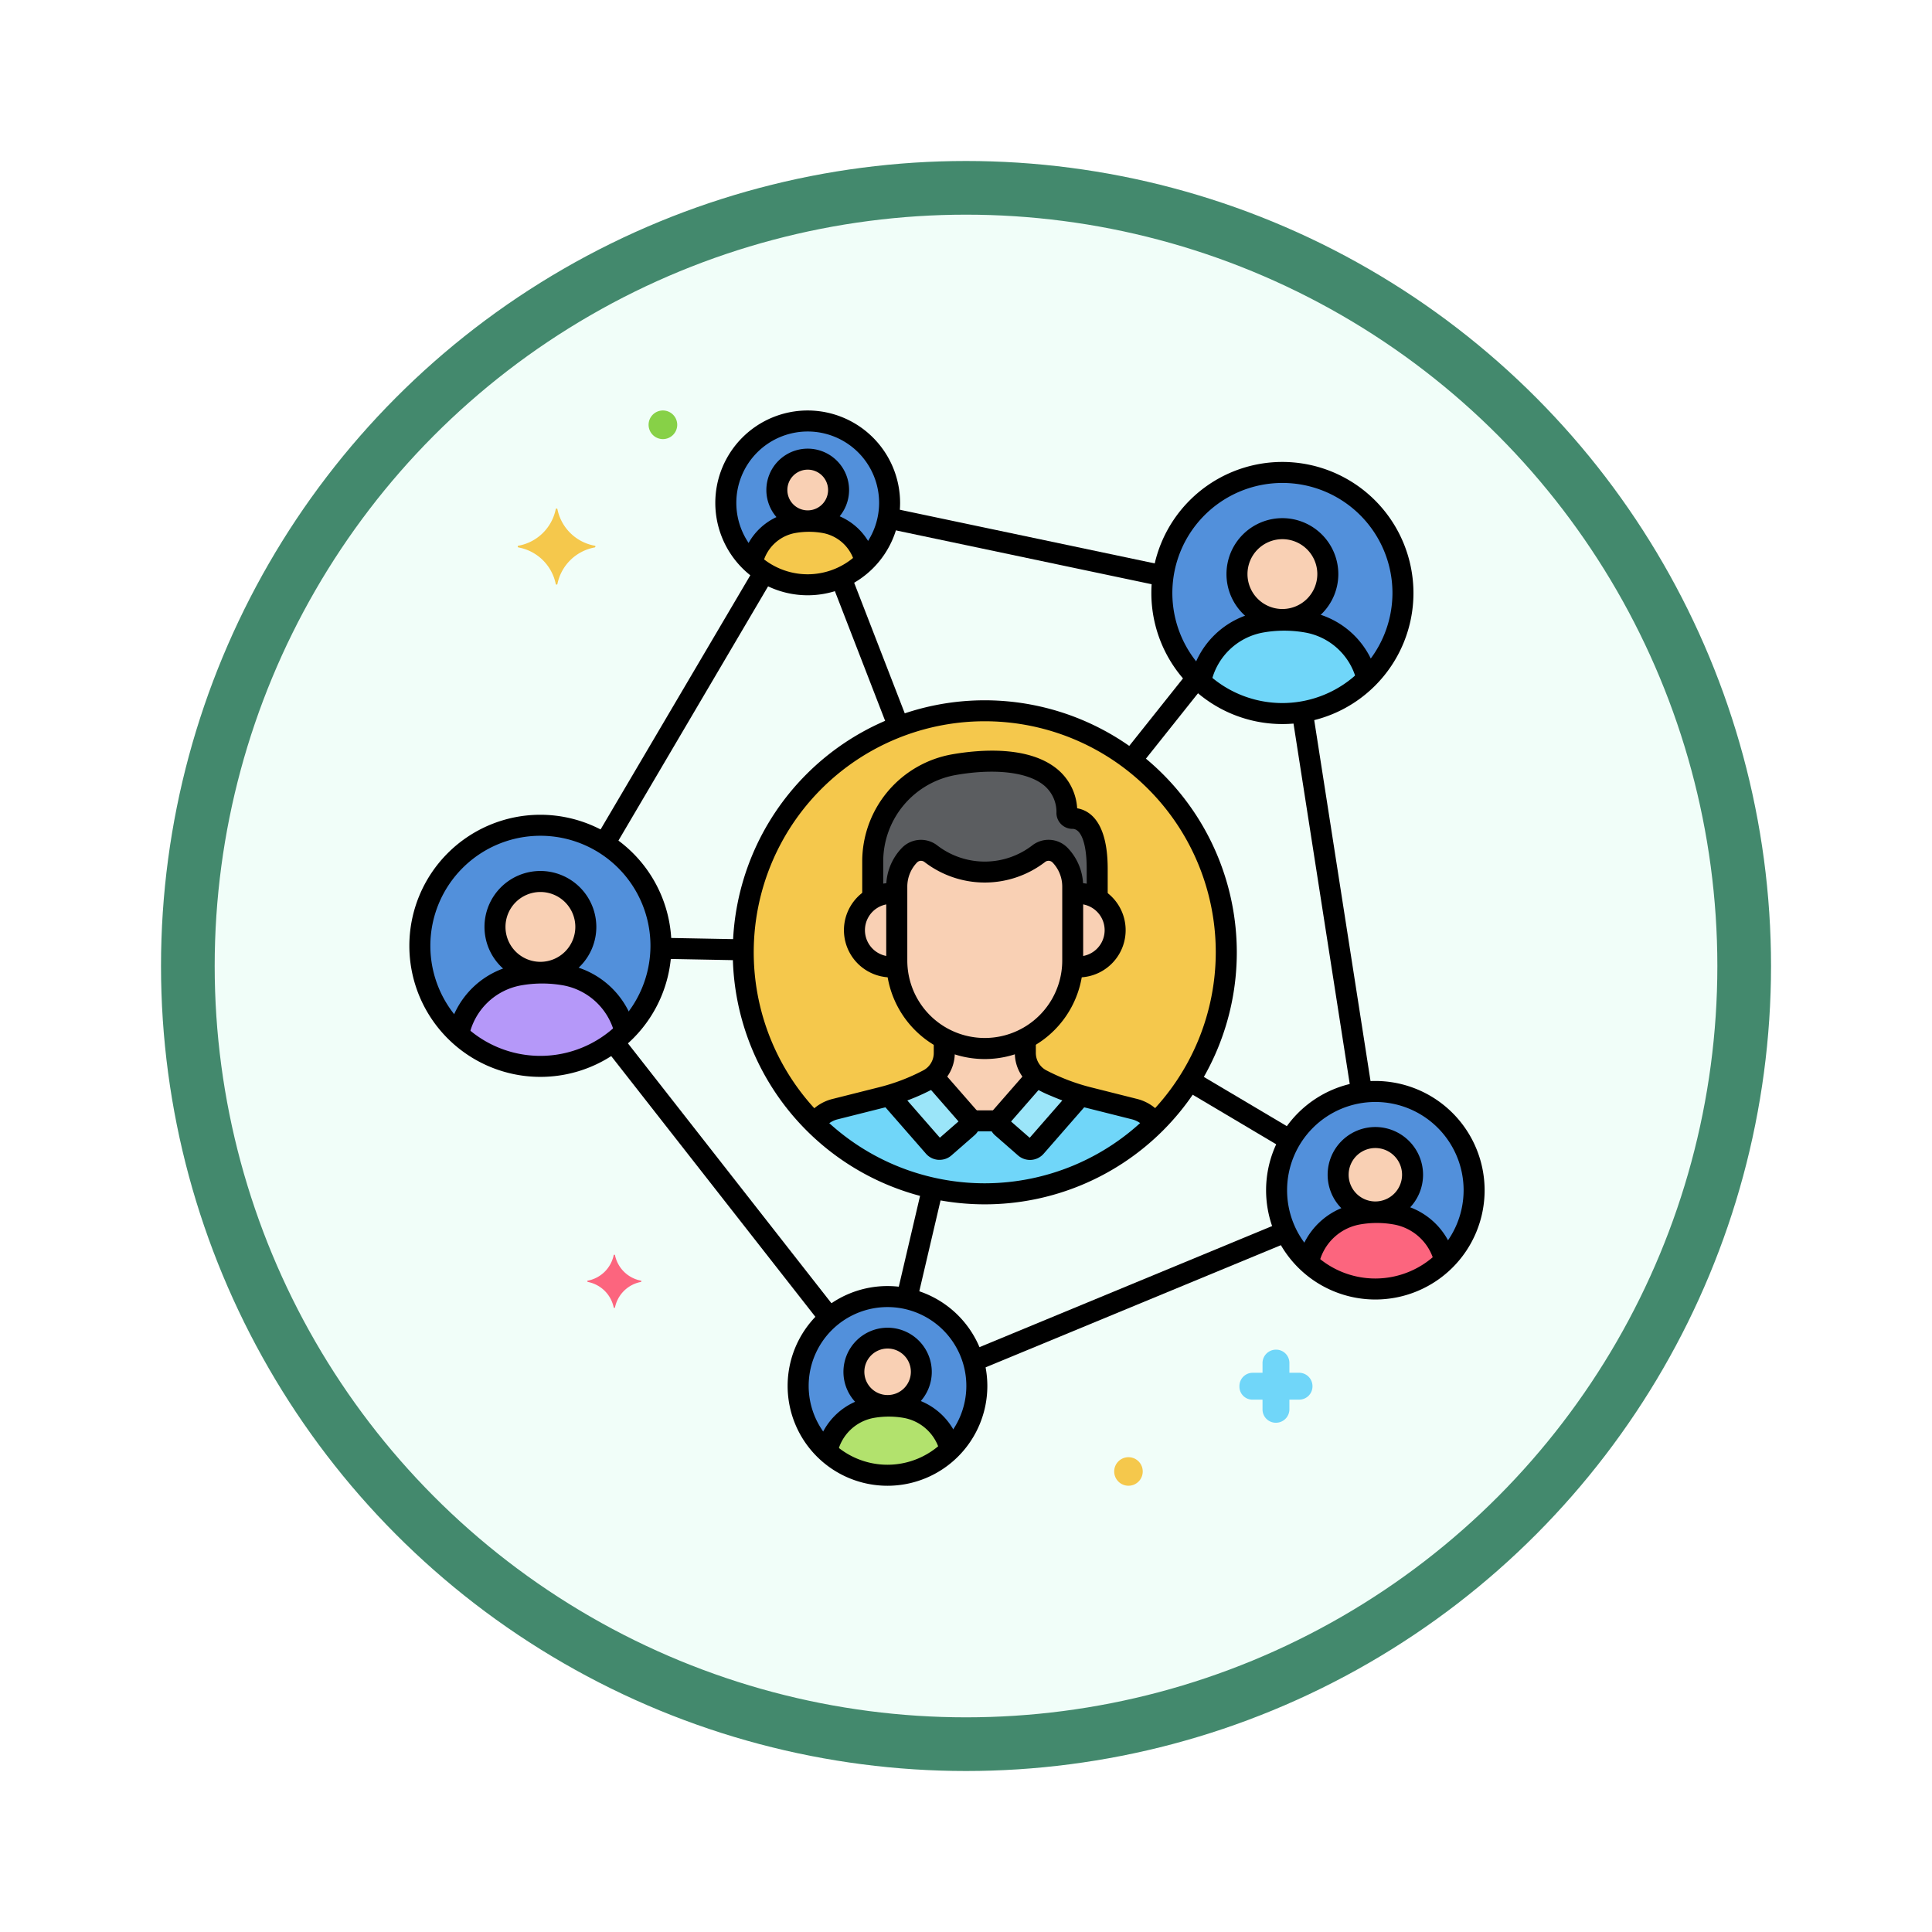 <svg xmlns="http://www.w3.org/2000/svg" xmlns:xlink="http://www.w3.org/1999/xlink" width="108" height="108" viewBox="0 0 108 108">
  <defs>
    <filter id="Fondo" x="0" y="0" width="108" height="108" filterUnits="userSpaceOnUse">
      <feOffset dy="3" input="SourceAlpha"/>
      <feGaussianBlur stdDeviation="3" result="blur"/>
      <feFlood flood-opacity="0.161"/>
      <feComposite operator="in" in2="blur"/>
      <feComposite in="SourceGraphic"/>
    </filter>
  </defs>
  <g id="Group_1144942" data-name="Group 1144942" transform="translate(-588.999 -3336.17)">
    <g id="Group_1144883" data-name="Group 1144883" transform="translate(0 29.5)">
      <g id="Group_1144868" data-name="Group 1144868">
        <g transform="matrix(1, 0, 0, 1, 589, 3306.67)" filter="url(#Fondo)">
          <g id="Fondo-2" data-name="Fondo" transform="translate(9 6)" fill="#f1fef9" stroke="#43896d" stroke-width="3">
            <circle cx="45" cy="45" r="45" stroke="none"/>
            <circle cx="45" cy="45" r="43.5" fill="none"/>
          </g>
        </g>
      </g>
      <g id="Layer_19" transform="translate(611.882 3329.616)">
        <g id="Group_1144867" data-name="Group 1144867">
          <g id="Group_1144714" data-name="Group 1144714" transform="translate(46.805 36.361)">
            <g id="Group_1144713" data-name="Group 1144713">
              <circle id="Ellipse_11584" data-name="Ellipse 11584" cx="5.521" cy="5.521" r="5.521" transform="translate(0 4.229) rotate(-22.514)" fill="#5290db"/>
            </g>
          </g>
          <g id="Group_1144716" data-name="Group 1144716" transform="translate(17.69 0.587)">
            <g id="Group_1144715" data-name="Group 1144715">
              <circle id="Ellipse_11585" data-name="Ellipse 11585" cx="4.578" cy="4.578" r="4.578" fill="#5290db"/>
            </g>
          </g>
          <g id="Group_1144718" data-name="Group 1144718" transform="translate(21.735 49.532)">
            <g id="Group_1144717" data-name="Group 1144717">
              <circle id="Ellipse_11586" data-name="Ellipse 11586" cx="4.995" cy="4.995" r="4.995" fill="#5290db"/>
            </g>
          </g>
          <g id="Group_1144720" data-name="Group 1144720" transform="translate(42.065 3.464)">
            <g id="Group_1144719" data-name="Group 1144719">
              <circle id="Ellipse_11587" data-name="Ellipse 11587" cx="6.739" cy="6.739" r="6.739" fill="#5290db"/>
            </g>
          </g>
          <g id="Group_1144722" data-name="Group 1144722" transform="translate(0.587 23.187)">
            <g id="Group_1144721" data-name="Group 1144721">
              <circle id="Ellipse_11588" data-name="Ellipse 11588" cx="6.739" cy="6.739" r="6.739" fill="#5290db"/>
            </g>
          </g>
          <g id="Group_1144724" data-name="Group 1144724" transform="translate(18.666 16.788)">
            <g id="Group_1144723" data-name="Group 1144723">
              <circle id="Ellipse_11589" data-name="Ellipse 11589" cx="13.501" cy="13.501" r="13.501" fill="#f5c84c"/>
            </g>
          </g>
          <g id="Group_1144726" data-name="Group 1144726" transform="translate(50.257 44.831)">
            <g id="Group_1144725" data-name="Group 1144725">
              <path id="Path_981425" data-name="Path 981425" d="M218.934,191.032a5.972,5.972,0,0,0-2.133,0,3.457,3.457,0,0,0-2.756,2.719,5.518,5.518,0,0,0,7.615-.124A3.451,3.451,0,0,0,218.934,191.032Z" transform="translate(-214.044 -190.936)" fill="#fc657e"/>
            </g>
          </g>
          <g id="Group_1144728" data-name="Group 1144728" transform="translate(51.92 40.642)">
            <g id="Group_1144727" data-name="Group 1144727">
              <path id="Path_981426" data-name="Path 981426" d="M223.206,173.093a2.08,2.08,0,1,0,2.081,2.08A2.08,2.08,0,0,0,223.206,173.093Z" transform="translate(-221.126 -173.093)" fill="#f9d0b4"/>
            </g>
          </g>
          <g id="Group_1144730" data-name="Group 1144730" transform="translate(19.165 6.195)">
            <g id="Group_1144729" data-name="Group 1144729">
              <path id="Path_981427" data-name="Path 981427" d="M85.678,26.466a4.954,4.954,0,0,0-1.769,0,2.866,2.866,0,0,0-2.286,2.255,4.576,4.576,0,0,0,6.315-.1A2.862,2.862,0,0,0,85.678,26.466Z" transform="translate(-81.624 -26.386)" fill="#f5c84c"/>
            </g>
          </g>
          <g id="Group_1144732" data-name="Group 1144732" transform="translate(19.827 2.009)">
            <g id="Group_1144731" data-name="Group 1144731">
              <circle id="Ellipse_11590" data-name="Ellipse 11590" cx="1.725" cy="1.725" r="1.725" transform="translate(0 2.439) rotate(-45)" fill="#f9d0b4"/>
            </g>
          </g>
          <g id="Group_1144734" data-name="Group 1144734" transform="translate(23.344 55.65)">
            <g id="Group_1144733" data-name="Group 1144733">
              <path id="Path_981428" data-name="Path 981428" d="M103.844,237.1a5.4,5.4,0,0,0-1.93,0,3.127,3.127,0,0,0-2.493,2.46,4.992,4.992,0,0,0,6.889-.112A3.122,3.122,0,0,0,103.844,237.1Z" transform="translate(-99.421 -237.014)" fill="#b2e26d"/>
            </g>
          </g>
          <g id="Group_1144736" data-name="Group 1144736" transform="translate(24.848 51.861)">
            <g id="Group_1144735" data-name="Group 1144735">
              <circle id="Ellipse_11591" data-name="Ellipse 11591" cx="1.882" cy="1.882" r="1.882" fill="#f9d0b4"/>
            </g>
          </g>
          <g id="Group_1144738" data-name="Group 1144738" transform="translate(44.236 11.72)">
            <g id="Group_1144737" data-name="Group 1144737">
              <path id="Path_981429" data-name="Path 981429" d="M194.369,50.031a7.292,7.292,0,0,0-2.6,0,4.219,4.219,0,0,0-3.364,3.32,6.736,6.736,0,0,0,9.3-.151,4.214,4.214,0,0,0-3.328-3.169Z" transform="translate(-188.401 -49.914)" fill="#70d6f9"/>
            </g>
          </g>
          <g id="Group_1144740" data-name="Group 1144740" transform="translate(46.265 6.606)">
            <g id="Group_1144739" data-name="Group 1144739">
              <circle id="Ellipse_11592" data-name="Ellipse 11592" cx="2.539" cy="2.539" r="2.539" fill="#f9d0b4"/>
            </g>
          </g>
          <g id="Group_1144742" data-name="Group 1144742" transform="translate(2.758 31.443)">
            <g id="Group_1144741" data-name="Group 1144741">
              <path id="Path_981430" data-name="Path 981430" d="M17.714,134.031a7.293,7.293,0,0,0-2.6,0,4.219,4.219,0,0,0-3.364,3.32,6.736,6.736,0,0,0,9.3-.151A4.214,4.214,0,0,0,17.714,134.031Z" transform="translate(-11.746 -133.914)" fill="#b598f9"/>
            </g>
          </g>
          <g id="Group_1144744" data-name="Group 1144744" transform="translate(3.732 25.276)">
            <g id="Group_1144743" data-name="Group 1144743">
              <circle id="Ellipse_11593" data-name="Ellipse 11593" cx="2.539" cy="2.539" r="2.539" transform="translate(0 3.591) rotate(-45)" fill="#f9d0b4"/>
            </g>
          </g>
          <g id="Group_1144746" data-name="Group 1144746" transform="translate(22.65 35.106)">
            <g id="Group_1144745" data-name="Group 1144745">
              <path id="Path_981431" data-name="Path 981431" d="M114.364,153.467l-2.662-.67a11.834,11.834,0,0,1-2.506-.957,1.7,1.7,0,0,1-.948-1.524v-.8a4.879,4.879,0,0,1-4.531,0v.8a1.7,1.7,0,0,1-.948,1.524,11.562,11.562,0,0,1-2.506.957l-2.662.67a1.933,1.933,0,0,0-1.135.807,13.5,13.5,0,0,0,19.035,0A1.933,1.933,0,0,0,114.364,153.467Z" transform="translate(-96.465 -149.517)" fill="#70d6f9"/>
            </g>
          </g>
          <g id="Group_1144748" data-name="Group 1144748" transform="translate(27.25 24.586)">
            <g id="Group_1144747" data-name="Group 1144747">
              <path id="Path_981432" data-name="Path 981432" d="M125.189,104.991a.9.9,0,0,0-1.211-.081,4.939,4.939,0,0,1-6.008,0,.9.9,0,0,0-1.209.082l0,0a2.542,2.542,0,0,0-.7,1.755v4.127a4.918,4.918,0,1,0,9.835,0v-4.127A2.545,2.545,0,0,0,125.189,104.991Z" transform="translate(-116.057 -104.713)" fill="#f9d0b4"/>
            </g>
          </g>
          <g id="Group_1144750" data-name="Group 1144750" transform="translate(37.073 26.999)">
            <g id="Group_1144749" data-name="Group 1144749">
              <path id="Path_981433" data-name="Path 981433" d="M158.219,114.987a2.054,2.054,0,0,0-.316.025v3.723c0,.111,0,.221-.012.33a2.052,2.052,0,1,0,.328-4.078Z" transform="translate(-157.891 -114.987)" fill="#f9d0b4"/>
            </g>
          </g>
          <g id="Group_1144752" data-name="Group 1144752" transform="translate(24.881 26.999)">
            <g id="Group_1144751" data-name="Group 1144751">
              <path id="Path_981434" data-name="Path 981434" d="M108.337,118.735v-3.723a2.054,2.054,0,1,0,.012,4.052C108.342,118.956,108.337,118.846,108.337,118.735Z" transform="translate(-105.968 -114.987)" fill="#f9d0b4"/>
            </g>
          </g>
          <g id="Group_1144754" data-name="Group 1144754" transform="translate(25.901 19.606)">
            <g id="Group_1144753" data-name="Group 1144753">
              <path id="Path_981435" data-name="Path 981435" d="M121.477,86.7a.3.3,0,0,1-.31-.292c-.038-2.74-3.167-3.255-6.283-2.717a5.51,5.51,0,0,0-4.573,5.428v2.056a2.03,2.03,0,0,1,1.349-.256v-.4a2.542,2.542,0,0,1,.7-1.755l0,0a.9.9,0,0,1,1.209-.082,4.939,4.939,0,0,0,6.008,0,.9.9,0,0,1,1.211.081,2.542,2.542,0,0,1,.7,1.755v.4a2.03,2.03,0,0,1,1.36.263V89.492C122.855,87.039,121.969,86.7,121.477,86.7Z" transform="translate(-110.311 -83.5)" fill="#5b5d60"/>
            </g>
          </g>
          <g id="Group_1144756" data-name="Group 1144756" transform="translate(32.983 37.221)">
            <g id="Group_1144755" data-name="Group 1144755">
              <path id="Path_981436" data-name="Path 981436" d="M142.872,158.731a1.677,1.677,0,0,1-.319-.209l-1.973,2.259a.426.426,0,0,0,.041.6l1.284,1.122a.426.426,0,0,0,.6-.041l2.51-2.874a11.835,11.835,0,0,1-2.144-.858Z" transform="translate(-140.475 -158.522)" fill="#9be5f9"/>
            </g>
          </g>
          <g id="Group_1144758" data-name="Group 1144758" transform="translate(26.812 37.221)">
            <g id="Group_1144757" data-name="Group 1144757">
              <path id="Path_981437" data-name="Path 981437" d="M118.625,160.781l-1.973-2.259a1.691,1.691,0,0,1-.319.209,11.9,11.9,0,0,1-2.143.859l2.509,2.873a.426.426,0,0,0,.6.041l1.284-1.122a.426.426,0,0,0,.04-.6Z" transform="translate(-114.19 -158.522)" fill="#9be5f9"/>
            </g>
          </g>
          <g id="Group_1144760" data-name="Group 1144760" transform="translate(29.273 35.106)">
            <g id="Group_1144759" data-name="Group 1144759">
              <path id="Path_981438" data-name="Path 981438" d="M129.834,150.316v-.8a4.879,4.879,0,0,1-4.531,0v.8a1.7,1.7,0,0,1-.629,1.314l1.973,2.259a.423.423,0,0,1,.1.231h1.638a.424.424,0,0,1,.1-.231l1.973-2.259A1.7,1.7,0,0,1,129.834,150.316Z" transform="translate(-124.674 -149.516)" fill="#f9d0b4"/>
            </g>
          </g>
          <g id="Group_1144764" data-name="Group 1144764" transform="translate(47.892 37.481)">
            <g id="Group_1144763" data-name="Group 1144763">
              <g id="Group_1144762" data-name="Group 1144762">
                <g id="Group_1144761" data-name="Group 1144761">
                  <path id="Path_981439" data-name="Path 981439" d="M210.079,159.631a6.108,6.108,0,1,0,6.108,6.108A6.115,6.115,0,0,0,210.079,159.631Zm0,11.042a4.934,4.934,0,1,1,4.934-4.934A4.94,4.94,0,0,1,210.079,170.673Z" transform="translate(-203.971 -159.631)"/>
                </g>
              </g>
            </g>
          </g>
          <g id="Group_1144768" data-name="Group 1144768" transform="translate(17.103)">
            <g id="Group_1144767" data-name="Group 1144767">
              <g id="Group_1144766" data-name="Group 1144766">
                <g id="Group_1144765" data-name="Group 1144765">
                  <path id="Path_981440" data-name="Path 981440" d="M78.008,0a5.165,5.165,0,1,0,5.165,5.165A5.171,5.171,0,0,0,78.008,0Zm0,9.157A3.991,3.991,0,1,1,82,5.165,4,4,0,0,1,78.008,9.157Z" transform="translate(-72.843)"/>
                </g>
              </g>
            </g>
          </g>
          <g id="Group_1144772" data-name="Group 1144772" transform="translate(21.148 48.945)">
            <g id="Group_1144771" data-name="Group 1144771">
              <g id="Group_1144770" data-name="Group 1144770">
                <g id="Group_1144769" data-name="Group 1144769">
                  <path id="Path_981441" data-name="Path 981441" d="M95.652,208.457a5.582,5.582,0,1,0,5.581,5.582A5.588,5.588,0,0,0,95.652,208.457Zm0,9.989a4.407,4.407,0,1,1,4.407-4.407A4.412,4.412,0,0,1,95.652,218.446Z" transform="translate(-90.071 -208.457)"/>
                </g>
              </g>
            </g>
          </g>
          <g id="Group_1144776" data-name="Group 1144776" transform="translate(41.478 2.877)">
            <g id="Group_1144775" data-name="Group 1144775">
              <g id="Group_1144774" data-name="Group 1144774">
                <g id="Group_1144773" data-name="Group 1144773">
                  <path id="Path_981442" data-name="Path 981442" d="M183.981,12.255a7.326,7.326,0,1,0,7.326,7.326A7.334,7.334,0,0,0,183.981,12.255Zm0,13.478a6.152,6.152,0,1,1,6.152-6.152A6.159,6.159,0,0,1,183.981,25.733Z" transform="translate(-176.655 -12.255)"/>
                </g>
              </g>
            </g>
          </g>
          <g id="Group_1144780" data-name="Group 1144780" transform="translate(0 22.6)">
            <g id="Group_1144779" data-name="Group 1144779">
              <g id="Group_1144778" data-name="Group 1144778">
                <g id="Group_1144777" data-name="Group 1144777">
                  <path id="Path_981443" data-name="Path 981443" d="M7.326,96.255a7.326,7.326,0,1,0,7.326,7.326,7.334,7.334,0,0,0-7.326-7.326Zm0,13.478a6.152,6.152,0,1,1,6.152-6.152A6.159,6.159,0,0,1,7.326,109.733Z" transform="translate(0 -96.255)"/>
                </g>
              </g>
            </g>
          </g>
          <g id="Group_1144782" data-name="Group 1144782" transform="translate(46.396 52.501)">
            <g id="Group_1144781" data-name="Group 1144781">
              <path id="Path_981444" data-name="Path 981444" d="M200.96,224.891H200.4v-.54a.742.742,0,0,0-.751-.751.752.752,0,0,0-.751.728v.564h-.54a.742.742,0,0,0-.751.751.727.727,0,0,0,.751.751h.54v.54a.742.742,0,0,0,.751.751.752.752,0,0,0,.751-.728v-.564h.54a.742.742,0,0,0,.751-.751A.752.752,0,0,0,200.96,224.891Z" transform="translate(-197.601 -223.6)" fill="#70d6f9"/>
            </g>
          </g>
          <g id="Group_1144784" data-name="Group 1144784" transform="translate(39.401 58.512)">
            <g id="Group_1144783" data-name="Group 1144783">
              <circle id="Ellipse_11594" data-name="Ellipse 11594" cx="0.798" cy="0.798" r="0.798" fill="#f5c84c"/>
            </g>
          </g>
          <g id="Group_1144786" data-name="Group 1144786" transform="translate(9.95 47.194)">
            <g id="Group_1144785" data-name="Group 1144785">
              <path id="Path_981445" data-name="Path 981445" d="M45.375,202.45a1.83,1.83,0,0,1-1.456-1.432c0-.023-.07-.023-.07,0a1.83,1.83,0,0,1-1.456,1.432c-.023,0-.023.047,0,.07a1.83,1.83,0,0,1,1.456,1.432c0,.023.07.023.07,0a1.83,1.83,0,0,1,1.456-1.432C45.4,202.5,45.4,202.45,45.375,202.45Z" transform="translate(-42.375 -201)" fill="#fc657e"/>
            </g>
          </g>
          <g id="Group_1144788" data-name="Group 1144788" transform="translate(13.376)">
            <g id="Group_1144787" data-name="Group 1144787">
              <path id="Path_981446" data-name="Path 981446" d="M57.767,0a.8.8,0,1,0,.8.8A.8.8,0,0,0,57.767,0Z" transform="translate(-56.969)" fill="#87d147"/>
            </g>
          </g>
          <g id="Group_1144790" data-name="Group 1144790" transform="translate(6.058 5.483)">
            <g id="Group_1144789" data-name="Group 1144789">
              <path id="Path_981447" data-name="Path 981447" d="M30.109,25.428a2.606,2.606,0,0,1-2.09-2.043c0-.047-.094-.047-.094,0a2.606,2.606,0,0,1-2.09,2.043c-.047,0-.047.07,0,.094a2.606,2.606,0,0,1,2.09,2.043c0,.047.094.047.094,0a2.606,2.606,0,0,1,2.09-2.043C30.156,25.5,30.156,25.428,30.109,25.428Z" transform="translate(-25.8 -23.35)" fill="#f5c84c"/>
            </g>
          </g>
          <g id="Group_1144794" data-name="Group 1144794" transform="translate(18.079 16.201)">
            <g id="Group_1144793" data-name="Group 1144793">
              <g id="Group_1144792" data-name="Group 1144792">
                <g id="Group_1144791" data-name="Group 1144791">
                  <path id="Path_981448" data-name="Path 981448" d="M91.088,69a14.088,14.088,0,1,0,14.088,14.088A14.1,14.1,0,0,0,91.088,69Zm0,27A12.914,12.914,0,1,1,104,83.088,12.929,12.929,0,0,1,91.088,96Z" transform="translate(-77 -69)"/>
                </g>
              </g>
            </g>
          </g>
          <g id="Group_1144796" data-name="Group 1144796" transform="translate(49.69 44.245)">
            <g id="Group_1144795" data-name="Group 1144795">
              <path id="Path_981449" data-name="Path 981449" d="M220.338,191.409a4.014,4.014,0,0,0-3.146-2.866,6.6,6.6,0,0,0-2.344,0,4.041,4.041,0,0,0-3.2,3.073.587.587,0,1,0,1.143.266,2.867,2.867,0,0,1,2.27-2.184,5.421,5.421,0,0,1,1.923,0,2.848,2.848,0,0,1,2.229,2.036.587.587,0,0,0,1.128-.325Z" transform="translate(-211.63 -188.438)"/>
            </g>
          </g>
          <g id="Group_1144800" data-name="Group 1144800" transform="translate(51.333 40.055)">
            <g id="Group_1144799" data-name="Group 1144799">
              <g id="Group_1144798" data-name="Group 1144798">
                <g id="Group_1144797" data-name="Group 1144797">
                  <path id="Path_981450" data-name="Path 981450" d="M221.292,170.593a2.667,2.667,0,1,0,2.667,2.668A2.671,2.671,0,0,0,221.292,170.593Zm0,4.161a1.493,1.493,0,1,1,1.493-1.493A1.495,1.495,0,0,1,221.292,174.754Z" transform="translate(-218.625 -170.593)"/>
                </g>
              </g>
            </g>
          </g>
          <g id="Group_1144802" data-name="Group 1144802" transform="translate(18.602 5.609)">
            <g id="Group_1144801" data-name="Group 1144801">
              <path id="Path_981451" data-name="Path 981451" d="M86.632,26.416a3.429,3.429,0,0,0-2.685-2.44,5.574,5.574,0,0,0-1.98,0,3.456,3.456,0,0,0-2.726,2.587.587.587,0,1,0,1.141.278,2.281,2.281,0,0,1,1.8-1.71,4.389,4.389,0,0,1,1.559,0A2.262,2.262,0,0,1,85.5,26.743a.587.587,0,1,0,1.127-.327Z" transform="translate(-79.224 -23.888)"/>
            </g>
          </g>
          <g id="Group_1144806" data-name="Group 1144806" transform="translate(19.956 2.134)">
            <g id="Group_1144805" data-name="Group 1144805">
              <g id="Group_1144804" data-name="Group 1144804">
                <g id="Group_1144803" data-name="Group 1144803">
                  <path id="Path_981452" data-name="Path 981452" d="M87.306,9.09A2.312,2.312,0,1,0,89.619,11.4,2.315,2.315,0,0,0,87.306,9.09Zm0,3.45A1.138,1.138,0,1,1,88.445,11.4,1.139,1.139,0,0,1,87.306,12.54Z" transform="translate(-84.994 -9.09)"/>
                </g>
              </g>
            </g>
          </g>
          <g id="Group_1144808" data-name="Group 1144808" transform="translate(22.78 55.064)">
            <g id="Group_1144807" data-name="Group 1144807">
              <path id="Path_981453" data-name="Path 981453" d="M105.016,237.3a3.728,3.728,0,0,0-2.9-2.686,6.026,6.026,0,0,0-2.14,0,3.715,3.715,0,0,0-2.936,2.8.587.587,0,0,0,1.142.274,2.54,2.54,0,0,1,2-1.916,4.847,4.847,0,0,1,1.719,0,2.549,2.549,0,0,1,1.983,1.839.587.587,0,0,0,1.133-.308Z" transform="translate(-97.019 -234.516)"/>
            </g>
          </g>
          <g id="Group_1144812" data-name="Group 1144812" transform="translate(24.261 51.274)">
            <g id="Group_1144811" data-name="Group 1144811">
              <g id="Group_1144810" data-name="Group 1144810">
                <g id="Group_1144809" data-name="Group 1144809">
                  <path id="Path_981454" data-name="Path 981454" d="M105.8,218.374a2.469,2.469,0,1,0,2.469,2.469A2.472,2.472,0,0,0,105.8,218.374Zm0,3.764a1.3,1.3,0,1,1,1.3-1.3A1.3,1.3,0,0,1,105.8,222.138Z" transform="translate(-103.326 -218.374)"/>
                </g>
              </g>
            </g>
          </g>
          <g id="Group_1144814" data-name="Group 1144814" transform="translate(43.681 11.133)">
            <g id="Group_1144813" data-name="Group 1144813">
              <path id="Path_981455" data-name="Path 981455" d="M196.393,50.915a4.776,4.776,0,0,0-3.729-3.372,7.916,7.916,0,0,0-2.815,0,4.808,4.808,0,0,0-3.8,3.615.587.587,0,0,0,1.142.275A3.633,3.633,0,0,1,190.06,48.7a6.747,6.747,0,0,1,2.394,0,3.607,3.607,0,0,1,2.814,2.55.587.587,0,1,0,1.126-.333Z" transform="translate(-186.035 -47.417)"/>
            </g>
          </g>
          <g id="Group_1144818" data-name="Group 1144818" transform="translate(45.678 6.019)">
            <g id="Group_1144817" data-name="Group 1144817">
              <g id="Group_1144816" data-name="Group 1144816">
                <g id="Group_1144815" data-name="Group 1144815">
                  <path id="Path_981456" data-name="Path 981456" d="M197.668,25.635a3.126,3.126,0,1,0,3.126,3.126A3.13,3.13,0,0,0,197.668,25.635Zm0,5.079a1.952,1.952,0,1,1,1.952-1.952A1.955,1.955,0,0,1,197.668,30.714Z" transform="translate(-194.542 -25.635)"/>
                </g>
              </g>
            </g>
          </g>
          <g id="Group_1144820" data-name="Group 1144820" transform="translate(2.189 30.857)">
            <g id="Group_1144819" data-name="Group 1144819">
              <path id="Path_981457" data-name="Path 981457" d="M19.725,135.032a4.823,4.823,0,0,0-3.762-3.488,7.922,7.922,0,0,0-2.815,0,4.8,4.8,0,0,0-3.814,3.684.587.587,0,1,0,1.145.259A3.627,3.627,0,0,1,13.36,132.7a6.735,6.735,0,0,1,2.393,0,3.643,3.643,0,0,1,2.839,2.639.587.587,0,1,0,1.133-.305Z" transform="translate(-9.321 -131.417)"/>
            </g>
          </g>
          <g id="Group_1144824" data-name="Group 1144824" transform="translate(4.2 25.742)">
            <g id="Group_1144823" data-name="Group 1144823">
              <g id="Group_1144822" data-name="Group 1144822">
                <g id="Group_1144821" data-name="Group 1144821">
                  <path id="Path_981458" data-name="Path 981458" d="M21.013,109.635a3.126,3.126,0,1,0,3.126,3.126A3.13,3.13,0,0,0,21.013,109.635Zm0,5.079a1.952,1.952,0,1,1,1.952-1.952A1.955,1.955,0,0,1,21.013,114.714Z" transform="translate(-17.887 -109.635)"/>
                </g>
              </g>
            </g>
          </g>
          <g id="Group_1144826" data-name="Group 1144826" transform="translate(10.378 8.617)">
            <g id="Group_1144825" data-name="Group 1144825">
              <path id="Path_981459" data-name="Path 981459" d="M53.862,36.78a.587.587,0,0,0-.8.208L44.282,51.893a.587.587,0,1,0,1.012.6L54.07,37.583A.587.587,0,0,0,53.862,36.78Z" transform="translate(-44.201 -36.698)"/>
            </g>
          </g>
          <g id="Group_1144828" data-name="Group 1144828" transform="translate(10.919 34.833)">
            <g id="Group_1144827" data-name="Group 1144827">
              <path id="Path_981460" data-name="Path 981460" d="M59.43,163.748l-11.879-15.17a.587.587,0,0,0-.925.724l11.879,15.17a.587.587,0,0,0,.925-.724Z" transform="translate(-46.502 -148.353)"/>
            </g>
          </g>
          <g id="Group_1144830" data-name="Group 1144830" transform="translate(31.137 45.397)">
            <g id="Group_1144829" data-name="Group 1144829">
              <path id="Path_981461" data-name="Path 981461" d="M150.836,193.707a.587.587,0,0,0-.767-.318l-17.094,7.073a.587.587,0,0,0,.449,1.085l17.094-7.073A.587.587,0,0,0,150.836,193.707Z" transform="translate(-132.612 -193.345)"/>
            </g>
          </g>
          <g id="Group_1144832" data-name="Group 1144832" transform="translate(49.366 16.49)">
            <g id="Group_1144831" data-name="Group 1144831">
              <path id="Path_981462" data-name="Path 981462" d="M214.673,91.6l-3.256-20.871a.587.587,0,1,0-1.16.181l3.256,20.871a.587.587,0,0,0,.579.5.606.606,0,0,0,.091-.007.587.587,0,0,0,.489-.67Z" transform="translate(-210.25 -70.23)"/>
            </g>
          </g>
          <g id="Group_1144834" data-name="Group 1144834" transform="translate(26.477 5.487)">
            <g id="Group_1144833" data-name="Group 1144833">
              <path id="Path_981463" data-name="Path 981463" d="M128.335,26.513l-14.863-3.129a.587.587,0,1,0-.242,1.149l14.863,3.129a.587.587,0,1,0,.242-1.149Z" transform="translate(-112.764 -23.371)"/>
            </g>
          </g>
          <g id="Group_1144836" data-name="Group 1144836" transform="translate(13.716 29.48)">
            <g id="Group_1144835" data-name="Group 1144835">
              <path id="Path_981464" data-name="Path 981464" d="M63.157,125.634l-4.143-.078a.587.587,0,1,0-.022,1.174l4.143.078h.011a.587.587,0,0,0,.011-1.174Z" transform="translate(-58.416 -125.555)"/>
            </g>
          </g>
          <g id="Group_1144838" data-name="Group 1144838" transform="translate(23.614 8.953)">
            <g id="Group_1144837" data-name="Group 1144837">
              <path id="Path_981465" data-name="Path 981465" d="M104.768,46.407l-3.061-7.9a.587.587,0,0,0-1.095.424l3.061,7.9a.587.587,0,0,0,1.095-.424Z" transform="translate(-100.572 -38.13)"/>
            </g>
          </g>
          <g id="Group_1144840" data-name="Group 1144840" transform="translate(43.254 37.008)">
            <g id="Group_1144839" data-name="Group 1144839">
              <path id="Path_981466" data-name="Path 981466" d="M190.3,160.784l-5.2-3.086a.587.587,0,1,0-.6,1.01l5.2,3.086a.587.587,0,0,0,.6-1.01Z" transform="translate(-184.217 -157.616)"/>
            </g>
          </g>
          <g id="Group_1144842" data-name="Group 1144842" transform="translate(39.867 14.54)">
            <g id="Group_1144841" data-name="Group 1144841">
              <path id="Path_981467" data-name="Path 981467" d="M174.17,62.054a.587.587,0,0,0-.825.094l-3.424,4.3a.587.587,0,1,0,.919.731l3.424-4.3A.587.587,0,0,0,174.17,62.054Z" transform="translate(-169.793 -61.927)"/>
            </g>
          </g>
          <g id="Group_1144844" data-name="Group 1144844" transform="translate(27.271 43.045)">
            <g id="Group_1144843" data-name="Group 1144843">
              <path id="Path_981468" data-name="Path 981468" d="M118.224,183.341a.587.587,0,0,0-.706.438l-1.358,5.8a.587.587,0,1,0,1.143.267l1.358-5.8A.587.587,0,0,0,118.224,183.341Z" transform="translate(-116.145 -183.326)"/>
            </g>
          </g>
          <g id="Group_1144846" data-name="Group 1144846" transform="translate(33.846 34.701)">
            <g id="Group_1144845" data-name="Group 1144845">
              <path id="Path_981469" data-name="Path 981469" d="M152.409,152.535a2.528,2.528,0,0,0-1.414-.956l-2.662-.67a11.406,11.406,0,0,1-2.361-.9l-.029-.015a1.1,1.1,0,0,1-.62-1v-.618a.587.587,0,0,0-1.174,0V149a2.271,2.271,0,0,0,1.24,2.032,6.464,6.464,0,0,0,.789.376,12.6,12.6,0,0,0,1.868.641l2.662.67a1.352,1.352,0,0,1,.755.513.587.587,0,1,0,.946-.7Z" transform="translate(-144.148 -147.792)"/>
            </g>
          </g>
          <g id="Group_1144848" data-name="Group 1144848" transform="translate(22.167 34.662)">
            <g id="Group_1144847" data-name="Group 1144847">
              <path id="Path_981470" data-name="Path 981470" d="M102.145,147.625a.587.587,0,0,0-.587.587v.657a1.1,1.1,0,0,1-.62,1,11.065,11.065,0,0,1-2.39.914l-2.662.67a2.5,2.5,0,0,0-1.345.866.587.587,0,0,0,.915.736,1.334,1.334,0,0,1,.717-.464l2.662-.67a12.1,12.1,0,0,0,2.623-1,2.271,2.271,0,0,0,1.275-2.05v-.657A.587.587,0,0,0,102.145,147.625Z" transform="translate(-94.41 -147.625)"/>
            </g>
          </g>
          <g id="Group_1144852" data-name="Group 1144852" transform="translate(26.663 23.998)">
            <g id="Group_1144851" data-name="Group 1144851">
              <g id="Group_1144850" data-name="Group 1144850">
                <g id="Group_1144849" data-name="Group 1144849">
                  <path id="Path_981471" data-name="Path 981471" d="M123.7,102.67a1.484,1.484,0,0,0-2-.137,4.352,4.352,0,0,1-5.284,0,1.485,1.485,0,0,0-2,.141,3.117,3.117,0,0,0-.865,2.16v4.127a5.5,5.5,0,0,0,11.009,0V104.83A3.116,3.116,0,0,0,123.7,102.67Zm-.31,6.287a4.33,4.33,0,0,1-8.661,0V104.83a1.948,1.948,0,0,1,.542-1.351.306.306,0,0,1,.222-.095.324.324,0,0,1,.2.07,5.526,5.526,0,0,0,6.733,0,.315.315,0,0,1,.424.024,1.948,1.948,0,0,1,.54,1.35v4.127Z" transform="translate(-113.556 -102.208)"/>
                </g>
              </g>
            </g>
          </g>
          <g id="Group_1144854" data-name="Group 1144854" transform="translate(36.814 26.412)">
            <g id="Group_1144853" data-name="Group 1144853">
              <path id="Path_981472" data-name="Path 981472" d="M157.375,112.487a.587.587,0,1,0,0,1.174,1.466,1.466,0,0,1,0,2.932.587.587,0,1,0,0,1.174,2.64,2.64,0,0,0,0-5.28Z" transform="translate(-156.788 -112.487)"/>
            </g>
          </g>
          <g id="Group_1144856" data-name="Group 1144856" transform="translate(24.294 26.412)">
            <g id="Group_1144855" data-name="Group 1144855">
              <path id="Path_981473" data-name="Path 981473" d="M106.109,116.594a1.466,1.466,0,0,1,0-2.932.587.587,0,0,0,0-1.174,2.64,2.64,0,1,0,0,5.28.587.587,0,0,0,0-1.174Z" transform="translate(-103.469 -112.488)"/>
            </g>
          </g>
          <g id="Group_1144860" data-name="Group 1144860" transform="translate(25.314 19.017)">
            <g id="Group_1144859" data-name="Group 1144859">
              <g id="Group_1144858" data-name="Group 1144858">
                <g id="Group_1144857" data-name="Group 1144857">
                  <path id="Path_981474" data-name="Path 981474" d="M119.828,84.216a3.078,3.078,0,0,0-1.1-2.179c-1.609-1.336-4.359-1.1-5.855-.843a6.084,6.084,0,0,0-5.06,6.007v1.939a.587.587,0,1,0,1.174,0V87.2a4.912,4.912,0,0,1,4.086-4.85c2.176-.376,4.009-.155,4.906.589a1.934,1.934,0,0,1,.691,1.556.893.893,0,0,0,.9.871c.488,0,.791.846.791,2.207v1.589a.587.587,0,1,0,1.174,0V87.576C121.529,84.92,120.488,84.326,119.828,84.216Z" transform="translate(-107.811 -80.995)"/>
                </g>
              </g>
            </g>
          </g>
          <g id="Group_1144862" data-name="Group 1144862" transform="translate(32.397 36.799)">
            <g id="Group_1144861" data-name="Group 1144861">
              <path id="Path_981475" data-name="Path 981475" d="M143.293,158a.587.587,0,0,0-.828.056l-2.206,2.526-1.042-.91,1.723-1.973a.587.587,0,1,0-.884-.772l-1.829,2.094a1.014,1.014,0,0,0,.1,1.429l1.284,1.122a1.014,1.014,0,0,0,1.429-.1l2.312-2.647A.587.587,0,0,0,143.293,158Z" transform="translate(-137.978 -156.724)"/>
            </g>
          </g>
          <g id="Group_1144864" data-name="Group 1144864" transform="translate(26.374 36.763)">
            <g id="Group_1144863" data-name="Group 1144863">
              <path id="Path_981476" data-name="Path 981476" d="M117.641,158.9l-1.861-2.13a.587.587,0,1,0-.884.772l1.755,2.009-1.042.91-2.254-2.58a.587.587,0,0,0-.884.772l2.359,2.7a1.006,1.006,0,0,0,.695.345l.07,0a1,1,0,0,0,.665-.25l1.284-1.121a1.012,1.012,0,0,0,.1-1.429Z" transform="translate(-112.327 -156.572)"/>
            </g>
          </g>
          <g id="Group_1144866" data-name="Group 1144866" transform="translate(30.862 39.123)">
            <g id="Group_1144865" data-name="Group 1144865">
              <path id="Path_981477" data-name="Path 981477" d="M133.354,166.625h-1.328a.587.587,0,1,0,0,1.174h1.328a.587.587,0,0,0,0-1.174Z" transform="translate(-131.439 -166.625)"/>
            </g>
          </g>
        </g>
      </g>
    </g>
  </g>
</svg>

